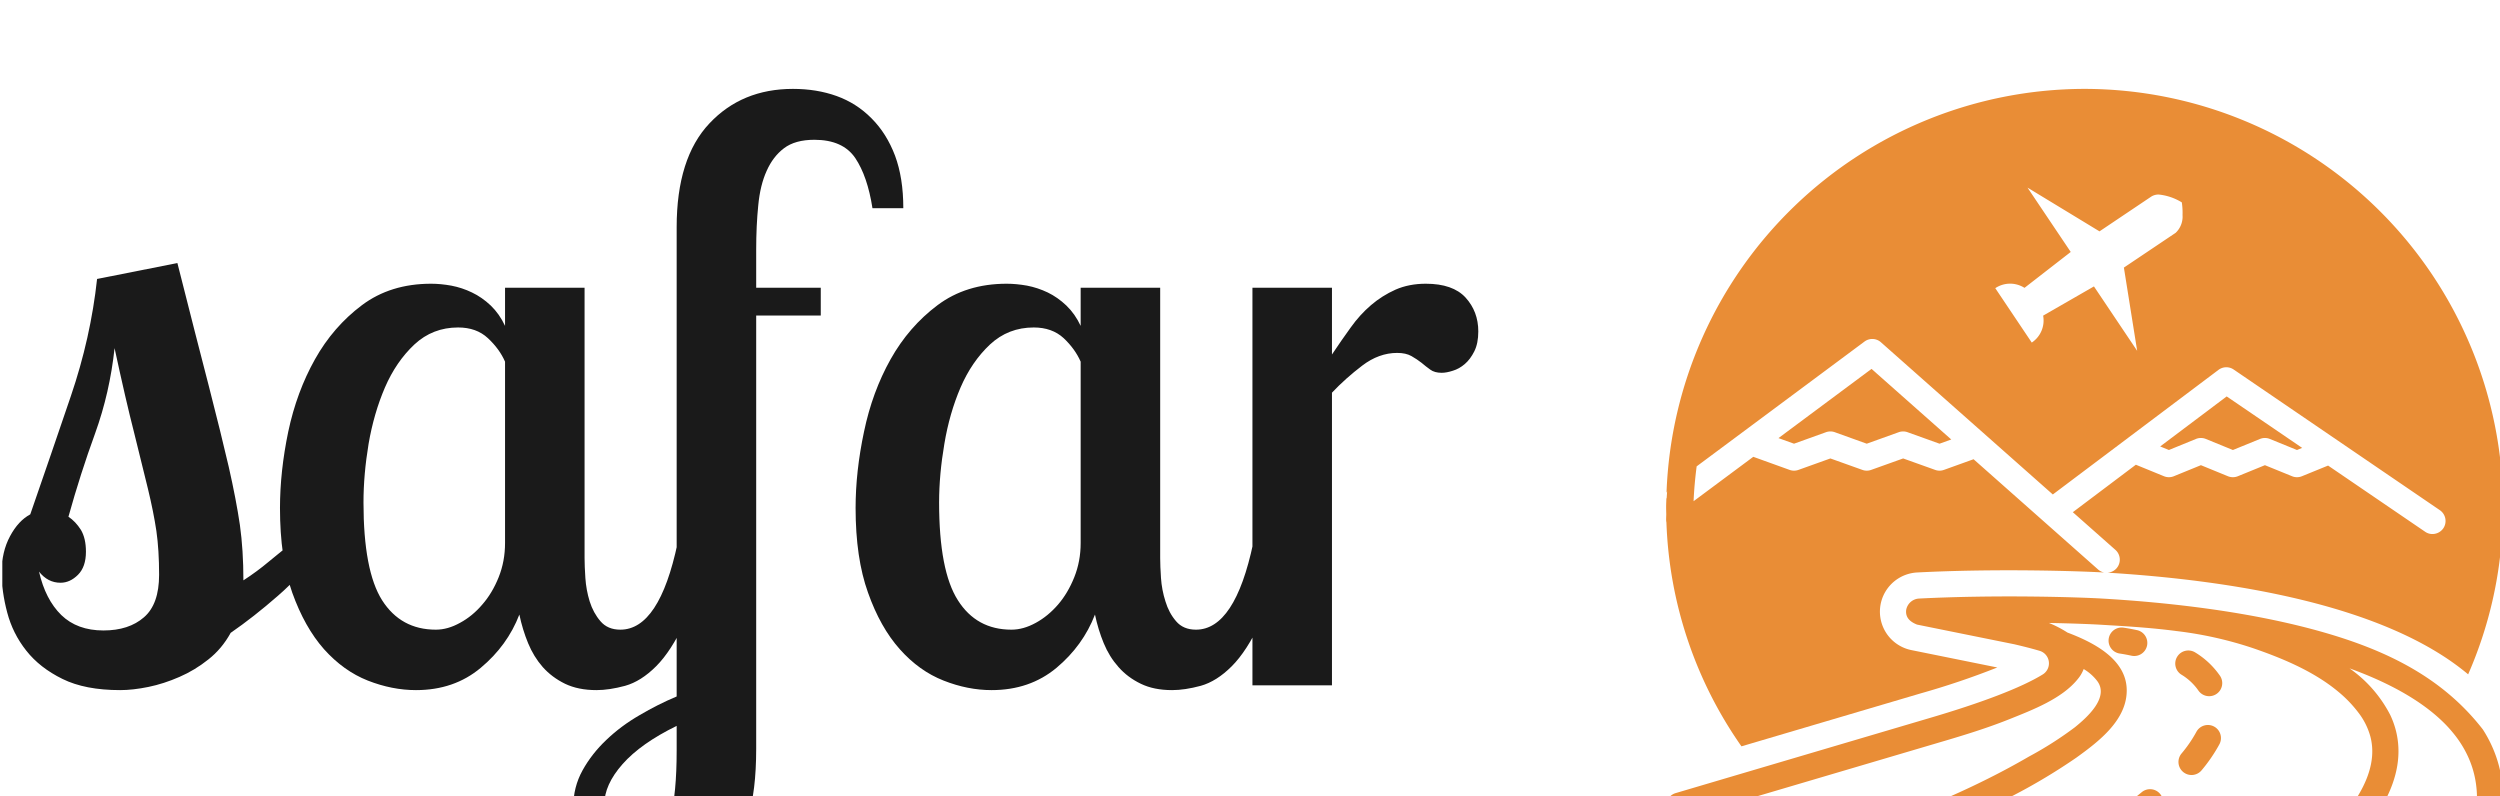 <svg xmlns="http://www.w3.org/2000/svg" version="1.1" xmlns:xlink="http://www.w3.org/1999/xlink" xmlns:svgjs="http://svgjs.dev/svgjs" width="2000" height="637" viewBox="0 0 2000 637"><g transform="matrix(1,0,0,1,1.851,70.715)"><svg viewBox="0 0 254 81" data-background-color="#f8f5f0" preserveAspectRatio="xMidYMid meet" height="637" width="2000" xmlns="http://www.w3.org/2000/svg" xmlns:xlink="http://www.w3.org/1999/xlink"><g id="tight-bounds" transform="matrix(1,0,0,1,-0.235,0.05)"><svg viewBox="0 0 254.47 80.9" height="80.9" width="254.47"><g><svg viewBox="0 0 254.47 80.9" height="80.9" width="254.47"><g><svg viewBox="0 0 254.47 80.9" height="80.9" width="254.47"><g id="textblocktransform"><svg viewBox="0 0 254.47 80.9" height="80.9" width="254.47" id="textblock"><g><svg viewBox="0 0 254.47 80.9" height="80.9" width="254.47"><g><svg><g></g><g></g></svg></g><g><svg><g><svg></svg></g><g></g></svg></g><g id="text-0"><svg viewBox="0 0 254.47 80.9" height="80.9" width="254.47"><g transform="matrix(1,0,0,1,0,0)"><svg width="150.231" viewBox="1.2 -37.5 92.84 50" height="80.9" data-palette-color="#1a1a1a"><path d="M19.45-8.95L21.55-8.95Q20.1-6.95 18.57-5.63 17.05-4.3 15.6-3.3L15.6-3.3Q15.05-2.3 14.2-1.63 13.35-0.95 12.38-0.53 11.4-0.1 10.43 0.1 9.45 0.3 8.65 0.3L8.65 0.3Q6.45 0.3 5.03-0.4 3.6-1.1 2.75-2.18 1.9-3.25 1.55-4.58 1.2-5.9 1.2-7.1L1.2-7.1Q1.2-8.4 1.73-9.38 2.25-10.35 3-10.75L3-10.75Q4.3-14.5 5.55-18.18 6.8-21.85 7.2-25.55L7.2-25.55 12.25-26.55Q13.45-21.8 14.23-18.8 15-15.8 15.48-13.73 15.95-11.65 16.18-10.08 16.4-8.5 16.4-6.6L16.4-6.6Q17.25-7.15 18-7.78 18.75-8.4 19.45-8.95L19.45-8.95ZM11.1-6.95L11.1-6.95Q11.1-8.5 10.93-9.7 10.75-10.9 10.4-12.35 10.05-13.8 9.53-15.88 9-17.95 8.3-21.2L8.3-21.2Q8-18.4 7.08-15.85 6.15-13.3 5.4-10.6L5.4-10.6Q5.85-10.3 6.18-9.78 6.5-9.25 6.5-8.4L6.5-8.4Q6.5-7.45 6-6.95 5.5-6.45 4.9-6.45L4.9-6.45Q4.1-6.45 3.55-7.15L3.55-7.15Q3.95-5.4 4.95-4.42 5.95-3.45 7.6-3.45L7.6-3.45Q9.2-3.45 10.15-4.28 11.1-5.1 11.1-6.95ZM32.85-25L37.85-25 37.85-8Q37.85-7.5 37.9-6.75 37.95-6 38.17-5.28 38.4-4.55 38.85-4.03 39.3-3.5 40.1-3.5L40.1-3.5Q42.55-3.5 43.7-8.95L43.7-8.95 45.55-8.95Q45-5.8 44.15-3.98 43.3-2.15 42.35-1.2 41.4-0.25 40.4 0.03 39.4 0.3 38.6 0.3L38.6 0.3Q37.45 0.3 36.62-0.1 35.8-0.5 35.22-1.15 34.65-1.8 34.3-2.65 33.95-3.5 33.75-4.45L33.75-4.45Q33-2.5 31.32-1.1 29.65 0.3 27.25 0.3L27.25 0.3Q25.75 0.3 24.22-0.3 22.7-0.9 21.47-2.27 20.25-3.65 19.47-5.83 18.7-8 18.7-11.15L18.7-11.15Q18.7-13.45 19.22-15.95 19.75-18.45 20.9-20.5 22.05-22.55 23.85-23.9 25.65-25.25 28.2-25.25L28.2-25.25Q28.8-25.25 29.47-25.13 30.15-25 30.77-24.7 31.4-24.4 31.95-23.88 32.5-23.35 32.85-22.6L32.85-22.6 32.85-25ZM28.5-3.5L28.5-3.5Q29.25-3.5 30.02-3.93 30.8-4.35 31.42-5.08 32.05-5.8 32.45-6.8 32.85-7.8 32.85-8.95L32.85-8.95 32.85-20.35Q32.5-21.15 31.77-21.83 31.05-22.5 29.9-22.5L29.9-22.5Q28.3-22.5 27.15-21.43 26-20.35 25.3-18.73 24.6-17.1 24.27-15.18 23.95-13.25 23.95-11.5L23.95-11.5Q23.95-7.2 25.12-5.35 26.3-3.5 28.5-3.5ZM48.64-27.4L48.64-25 52.7-25 52.7-23.25 48.64-23.25 48.64 4Q48.64 6.65 48.12 8.3 47.59 9.95 46.74 10.9 45.89 11.85 44.77 12.18 43.64 12.5 42.39 12.5L42.39 12.5Q39.7 12.5 38.42 11.25 37.14 10 37.14 7.65L37.14 7.65Q37.14 6.4 37.72 5.35 38.3 4.3 39.22 3.43 40.14 2.55 41.3 1.88 42.45 1.2 43.64 0.7L43.64 0.7 43.64-28.8Q43.64-33.15 45.7-35.33 47.74-37.5 50.95-37.5L50.95-37.5Q52.45-37.5 53.7-37.05 54.95-36.6 55.89-35.65 56.84-34.7 57.37-33.3 57.89-31.9 57.89-30L57.89-30 55.95-30Q55.64-32 54.87-33.15 54.09-34.3 52.3-34.3L52.3-34.3Q51.09-34.3 50.39-33.77 49.7-33.25 49.3-32.35 48.89-31.45 48.77-30.18 48.64-28.9 48.64-27.4L48.64-27.4ZM41.39 9.9L41.39 9.9Q42.84 9.9 43.24 8.35 43.64 6.8 43.64 4.1L43.64 4.1 43.64 2.55Q41.39 3.65 40.24 4.95 39.09 6.25 39.09 7.5L39.09 7.5Q39.09 8.5 39.74 9.2 40.39 9.9 41.39 9.9ZM69.04-25L74.04-25 74.04-8Q74.04-7.5 74.09-6.75 74.14-6 74.37-5.28 74.59-4.55 75.04-4.03 75.49-3.5 76.29-3.5L76.29-3.5Q78.74-3.5 79.89-8.95L79.89-8.95 81.74-8.95Q81.19-5.8 80.34-3.98 79.49-2.15 78.54-1.2 77.59-0.25 76.59 0.03 75.59 0.3 74.79 0.3L74.79 0.3Q73.64 0.3 72.82-0.1 71.99-0.5 71.42-1.15 70.84-1.8 70.49-2.65 70.14-3.5 69.94-4.45L69.94-4.45Q69.19-2.5 67.52-1.1 65.84 0.3 63.44 0.3L63.44 0.3Q61.94 0.3 60.42-0.3 58.89-0.9 57.67-2.27 56.44-3.65 55.67-5.83 54.89-8 54.89-11.15L54.89-11.15Q54.89-13.45 55.42-15.95 55.94-18.45 57.09-20.5 58.24-22.55 60.04-23.9 61.84-25.25 64.39-25.25L64.39-25.25Q64.99-25.25 65.67-25.13 66.34-25 66.97-24.7 67.59-24.4 68.14-23.88 68.69-23.35 69.04-22.6L69.04-22.6 69.04-25ZM64.69-3.5L64.69-3.5Q65.44-3.5 66.22-3.93 66.99-4.35 67.62-5.08 68.24-5.8 68.64-6.8 69.04-7.8 69.04-8.95L69.04-8.95 69.04-20.35Q68.69-21.15 67.97-21.83 67.24-22.5 66.09-22.5L66.09-22.5Q64.49-22.5 63.34-21.43 62.19-20.35 61.49-18.73 60.79-17.1 60.47-15.18 60.14-13.25 60.14-11.5L60.14-11.5Q60.14-7.2 61.32-5.35 62.49-3.5 64.69-3.5ZM79.84-25L84.84-25 84.84-20.8Q85.44-21.7 86.02-22.5 86.59-23.3 87.29-23.9 87.99-24.5 88.84-24.88 89.69-25.25 90.74-25.25L90.74-25.25Q92.44-25.25 93.24-24.38 94.04-23.5 94.04-22.25L94.04-22.25Q94.04-21.5 93.79-21 93.54-20.5 93.19-20.2 92.84-19.9 92.44-19.78 92.04-19.65 91.74-19.65L91.74-19.65Q91.29-19.65 91.02-19.85 90.74-20.05 90.47-20.28 90.19-20.5 89.84-20.7 89.49-20.9 88.94-20.9L88.94-20.9Q87.79-20.9 86.74-20.1 85.69-19.3 84.84-18.4L84.84-18.4 84.84 0 79.84 0 79.84-25Z" opacity="1" transform="matrix(1,0,0,1,0,0)" fill="#1a1a1a" class="wordmark-text-0" data-fill-palette-color="primary"></path></svg></g><g><svg xmlns="http://www.w3.org/2000/svg" data-name="Layer 1" viewBox="0 0 128.001 121.628" x="169.331" y="0" width="85.139" height="80.9" class="icon-cg-0" data-fill-palette-color="accent" id="cg-0"><path d="M73.549 85.157A2.001 2.001 0 0 0 72.017 82.779c-1.257-0.271-2.093-0.383-2.128-0.387a2 2 0 0 0-0.522 3.965c0.007 0.001 0.722 0.098 1.804 0.332a2.04 2.04 0 0 0 0.425 0.045A2.001 2.001 0 0 0 73.549 85.157Z" fill="#e98d36" data-fill-palette-color="accent"></path><path d="M83.793 97.519a1.998 1.998 0 0 0-2.704 0.831 19.943 19.943 0 0 1-2.273 3.31 2 2 0 1 0 3.081 2.551 23.924 23.924 0 0 0 2.727-3.988A2.001 2.001 0 0 0 83.793 97.519Z" fill="#e98d36" data-fill-palette-color="accent"></path><path d="M68.92 113.033a2 2 0 0 0 2.799 0.408c1.276-0.952 2.477-1.893 3.568-2.795a2 2 0 0 0-2.551-3.082c-1.039 0.86-2.187 1.759-3.408 2.67A2 2 0 0 0 68.92 113.033Z" fill="#e98d36" data-fill-palette-color="accent"></path><path d="M84.723 89.785a12.489 12.489 0 0 0-3.81-3.598 2 2 0 0 0-2.146 3.375 8.561 8.561 0 0 1 2.612 2.418 2 2 0 1 0 3.344-2.195Z" fill="#e98d36" data-fill-palette-color="accent"></path><path d="M61.502 119.958a1.989 1.989 0 0 0 1.061-0.306q0.873-0.548 1.708-1.083a2 2 0 0 0-2.161-3.367q-0.817 0.526-1.672 1.062A2 2 0 0 0 61.502 119.958Z" fill="#e98d36" data-fill-palette-color="accent"></path><path d="M64 0A64.064 64.064 0 0 0 0.06 61.78a2.105 2.105 0 0 1 0.093-0.231c-0.024 0.377-0.057 0.752-0.074 1.132C0.068 62.633 0.048 62.589 0.04 62.54 0.03 63.03 0 63.51 0 64c0 0.35 0.015 0.697 0.02 1.045C0.017 65.323 0 65.597 0 65.875a2.191 2.191 0 0 0 0.045 0.439A63.471 63.471 0 0 0 11.52 100.55L38.9 92.46a121.31 121.31 0 0 0 11.75-3.97S37.645 85.859 37.501 85.83a5.998 5.998 0 0 1-3.954-8.954A6.031 6.031 0 0 1 38.37 73.96c12.41-0.64 25.08-0.2 28.55 0a0.34 0.34 0 0 1 0.1 0.01 2.015 2.015 0 0 1-0.96-0.47L47.02 56.64 42.49 58.27a1.957 1.957 0 0 1-1.35 0l-4.89-1.75-4.89 1.75a1.958 1.958 0 0 1-1.35 0l-4.89-1.75-4.88 1.75a1.986 1.986 0 0 1-1.36 0l-5.55-2L4.198 63.06c0.079-1.798 0.243-3.573 0.47-5.329L30.33 38.65a1.99 1.99 0 0 1 2.52 0.1L59.14 62.03 84.47 42.98a1.998 1.998 0 0 1 2.33-0.06l31.53 21.51a2.005 2.005 0 0 1 0.53 2.78 2.027 2.027 0 0 1-1.66 0.87 1.926 1.926 0 0 1-1.12-0.35L101.24 57.61l-4 1.63a1.981 1.981 0 0 1-0.76 0.15 1.932 1.932 0 0 1-0.75-0.15l-4.15-1.69-4.14 1.69a2 2 0 0 1-1.52 0l-4.13-1.69-4.14 1.69a1.975 1.975 0 0 1-1.51 0l-4.3-1.76L62.2 64.74l6.51 5.76a2.007 2.007 0 0 1 0.17 2.83 1.972 1.972 0 0 1-1.39 0.66c19.01 1.16 42.46 4.88 55.17 15.55a63.223 63.223 0 0 0 5.278-23.171A2.173 2.173 0 0 0 128 65.875c0-0.324-0.019-0.642-0.024-0.965C127.98 64.606 128 64.305 128 64A64.072 64.072 0 0 0 64 0ZM78.98 19.3a3.409 3.409 0 0 1-1.05 2.71L70.01 27.33l2.03 12.73-6.61-9.85-7.77 4.47a4.059 4.059 0 0 1-1.74 4.12l-5.58-8.32a4.055 4.055 0 0 1 2.27-0.69 3.84 3.84 0 0 1 0.76 0.07 4.175 4.175 0 0 1 1.44 0.57l7.07-5.49L55.27 15.1l11.01 6.69 7.92-5.32a2.06 2.06 0 0 1 1.16-0.31 8.33 8.33 0 0 1 3.51 1.2A10.723 10.723 0 0 1 78.98 19.3Z" fill="#e98d36" data-fill-palette-color="accent"></path><path d="M57.59 89.56c-3.24 2-9.32 4.33-17.56 6.74l-25.95 7.67L1.43 107.71a2.014 2.014 0 0 0-1.098 3.011A2.047 2.047 0 0 0 2.57 111.54l38.59-11.4c3.842-1.127 7.686-2.275 11.405-3.769C56.041 94.975 60.544 93.261 62.95 90.27a5.384 5.384 0 0 0 0.91-1.54 7.27 7.27 0 0 1 1.96 1.69c2.135 2.562-1.475 5.727-3.296 7.207a54.826 54.826 0 0 1-7.027 4.484c-11.01 6.409-23.352 10.88-35.45 14.766q-0.349 0.112-0.697 0.223c-0.94 0.299-2.308 0.483-2.94 1.318A2.001 2.001 0 0 0 18.59 121.54c0.02 0 0.23-0.07 0.62-0.19 0.19-0.06 0.39-0.12 0.6-0.19a246.869 246.869 0 0 0 27.258-10.25A90.087 90.087 0 0 0 62.755 102.269c3.386-2.443 7.838-5.792 7.685-10.493-0.152-4.686-5.278-7.196-9.06-8.626a16.744 16.744 0 0 0-2.84-1.47c3.7 0.07 6.55 0.19 7.91 0.27 0.44 0.03 0.88 0.05 1.32 0.08 0.06 0 0.11 0.01 0.17 0.01 3.4 0.2 6.78 0.44 10.12 0.88 0.06 0.01 0.12 0.01 0.17 0.02a58.518 58.518 0 0 1 11.51 2.59c4.4 1.51 9.25 3.51 12.99 6.61a18.993 18.993 0 0 1 3.12 3.22 10.53 10.53 0 0 1 1.87 3.74c1.38 5.36-2.38 11.75-11.18 18.98a2.009 2.009 0 0 0-0.27 2.82 2.032 2.032 0 0 0 2.81 0.27c10.11-8.31 14.32-16.07 12.52-23.07a13.003 13.003 0 0 0-0.87-2.38 19.707 19.707 0 0 0-6.22-7.1c6.7 2.43 11.8 5.45 15.07 8.98 0.25 0.27 0.49 0.55 0.72 0.83a16.448 16.448 0 0 1 1.25 1.7c3.03 4.72 3.26 10.19 0.72 16.74-0.922 2.352 2.783 3.817 3.73 1.45 2.99-7.72 2.63-14.56-1.09-20.35-6.225-8.026-14.845-12.139-24.48-14.89C89.7 80.02 77.44 78.58 66.68 77.95c-3.4-0.2-15.83-0.62-28.02 0a2.11 2.11 0 0 0-1.945 1.733q-0.011 0.078-0.015 0.158c-0.063 1.131 0.744 1.718 1.67 2.089l14.88 3.01c1.42 0.33 2.7 0.66 3.86 1a1.995 1.995 0 0 1 0.48 3.62Z" fill="#e98d36" data-fill-palette-color="accent"></path><path d="M81.031 53.539a2.001 2.001 0 0 1 1.514 0l4.137 1.69 4.142-1.69a1.996 1.996 0 0 1 1.512 0L96.481 55.23l0.793-0.323L85.732 47.035l-10.171 7.65 1.334 0.544Z" fill="#e98d36" data-fill-palette-color="accent"></path><path d="M17.182 53.409l2.379 0.856 4.885-1.757a2.001 2.001 0 0 1 1.354 0l4.883 1.757 4.887-1.757a1.998 1.998 0 0 1 1.353 0l4.891 1.757 1.794-0.644L31.413 42.824Z" fill="#e98d36" data-fill-palette-color="accent"></path></svg></g></svg></g></svg></g></svg></g></svg></g></svg></g><defs></defs></svg><rect width="254.47" height="80.9" fill="none" stroke="none" visibility="hidden"></rect></g></svg></g></svg>